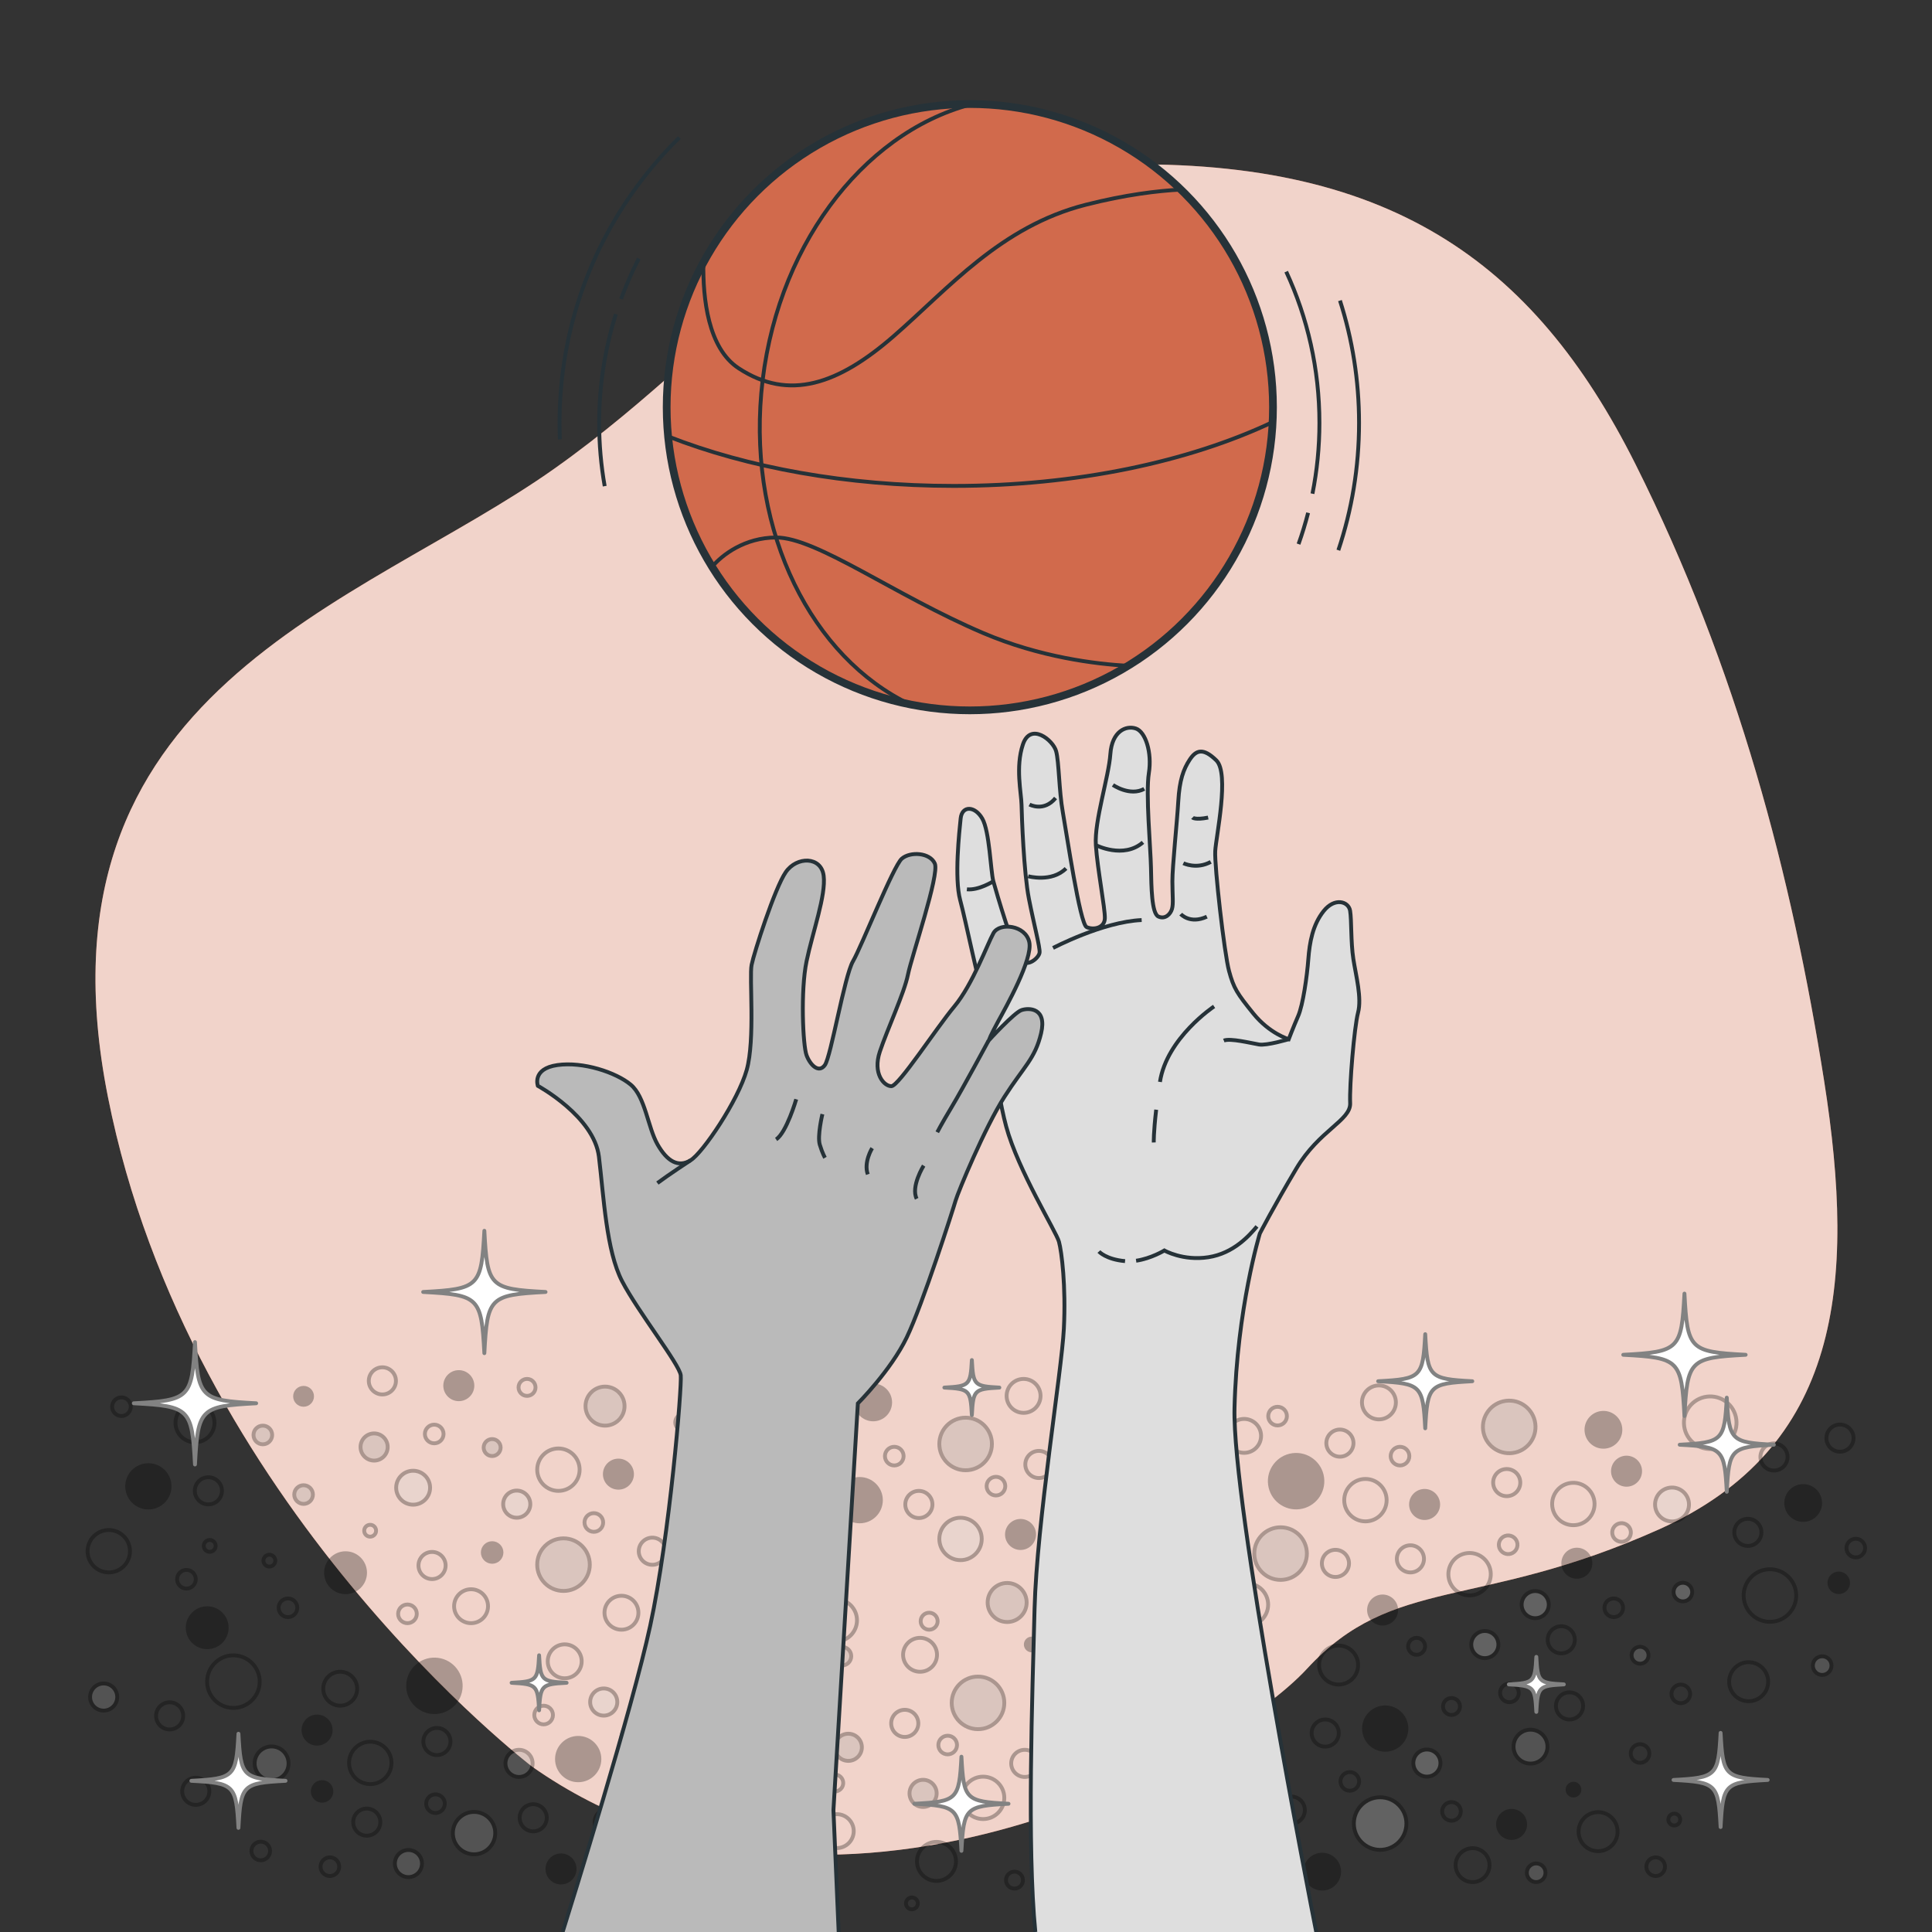 <svg xmlns="http://www.w3.org/2000/svg" viewBox="0 0 500 500"><rect x="0" y="0" width="500" height="500" fill="#333333" stroke="none"/><g id="freepik--background-simple--inject-194"><g><path d="M137.718,457.204S48.89,389.505,27.934,283.9C6.978,178.296,93.07,157.006,143.566,121.218c50.496-35.788,69.081-76.058,142.249-78.528,73.169-2.47,111.02,24.729,137.438,77.431,26.419,52.701,40.528,106.819,48.832,159.635,8.304,52.816,4.223,95.003-42.743,116.045-46.966,21.043-68.762,11.811-91.071,36.044-22.309,24.233-124.131,79.083-200.553,25.359Z" style="fill:#D16A4C;"></path><path d="M137.718,457.204S48.89,389.505,27.934,283.9C6.978,178.296,93.07,157.006,143.566,121.218c50.496-35.788,69.081-76.058,142.249-78.528,73.169-2.47,111.02,24.729,137.438,77.431,26.419,52.701,40.528,106.819,48.832,159.635,8.304,52.816,4.223,95.003-42.743,116.045-46.966,21.043-68.762,11.811-91.071,36.044-22.309,24.233-124.131,79.083-200.553,25.359Z" style="fill:#fff; opacity:.7;"></path></g></g><g id="freepik--Crowd--inject-194"><g style="opacity:.29;"><g><path d="M256.706,373.695c0,3.758-3.046,6.804-6.804,6.804s-6.804-3.046-6.804-6.804,3.046-6.804,6.804-6.804,6.804,3.046,6.804,6.804Z" style="fill:#a3a3a3; stroke:#000; stroke-linecap:round; stroke-linejoin:round;"></path><path d="M303.248,416.966c0,3.758-3.046,6.804-6.804,6.804s-6.804-3.046-6.804-6.804,3.046-6.804,6.804-6.804,6.804,3.046,6.804,6.804Z" style="fill:#a3a3a3; stroke:#000; stroke-linecap:round; stroke-linejoin:round;"></path><path d="M211.932,360.965c0,1.333-1.081,2.414-2.414,2.414-1.333,0-2.414-1.081-2.414-2.414,0-1.333,1.081-2.414,2.414-2.414,1.333,0,2.414,1.081,2.414,2.414Z" style="fill:none; stroke:#000; stroke-linecap:round; stroke-linejoin:round;"></path><circle cx="215.882" cy="373.476" r="3.512" style="fill:none; stroke:#000; stroke-linecap:round; stroke-linejoin:round;"></circle><path d="M260.165,384.609c0,1.333-1.081,2.414-2.414,2.414-1.333,0-2.414-1.081-2.414-2.414,0-1.333,1.081-2.414,2.414-2.414,1.333,0,2.414,1.081,2.414,2.414Z" style="fill:none; stroke:#000; stroke-linecap:round; stroke-linejoin:round;"></path><path d="M267.627,397.119c0,1.939-1.572,3.512-3.512,3.512s-3.512-1.572-3.512-3.512,1.572-3.512,3.512-3.512,3.512,1.572,3.512,3.512Z" style="stroke:#000; stroke-miterlimit:10;"></path><circle cx="268.861" cy="379.001" r="3.512" style="fill:none; stroke:#000; stroke-linecap:round; stroke-linejoin:round;"></circle><circle cx="452.343" cy="396.576" r="3.512" style="fill:none; stroke:#000; stroke-linecap:round; stroke-linejoin:round;"></circle><path d="M233.85,376.844c0,1.333-1.081,2.414-2.414,2.414-1.333,0-2.414-1.081-2.414-2.414s1.081-2.414,2.414-2.414c1.333,0,2.414,1.081,2.414,2.414Z" style="fill:none; stroke:#000; stroke-linecap:round; stroke-linejoin:round;"></path><path d="M241.313,389.354c0,1.939-1.572,3.512-3.512,3.512s-3.512-1.572-3.512-3.512c0-1.94,1.572-3.512,3.512-3.512s3.512,1.572,3.512,3.512Z" style="fill:none; stroke:#000; stroke-linecap:round; stroke-linejoin:round;"></path><path d="M218.239,404.603c0,1.94-1.572,3.512-3.512,3.512s-3.512-1.572-3.512-3.512c0-1.939,1.572-3.512,3.512-3.512s3.512,1.572,3.512,3.512Z" style="fill:#a3a3a3; stroke:#000; stroke-linecap:round; stroke-linejoin:round;"></path><path d="M293.51,372.47c0,1.939-1.572,3.512-3.512,3.512s-3.512-1.572-3.512-3.512,1.572-3.512,3.512-3.512,3.512,1.572,3.512,3.512Z" style="fill:none; stroke:#000; stroke-linecap:round; stroke-linejoin:round;"></path><path d="M254.072,398.277c0,3.03-2.457,5.487-5.487,5.487s-5.487-2.457-5.487-5.487,2.457-5.487,5.487-5.487,5.487,2.457,5.487,5.487Z" style="fill:#d4d4d4; stroke:#000; stroke-linecap:round; stroke-linejoin:round;"></path><path d="M227.975,388.24c0,3.03-2.457,5.487-5.487,5.487s-5.487-2.457-5.487-5.487,2.457-5.487,5.487-5.487,5.487,2.457,5.487,5.487Z" style="stroke:#000; stroke-miterlimit:10;"></path><path d="M207.334,402.068c0,3.758-3.046,6.804-6.804,6.804s-6.804-3.046-6.804-6.804,3.046-6.804,6.804-6.804,6.804,3.046,6.804,6.804Z" style="fill:none; stroke:#000; stroke-linecap:round; stroke-linejoin:round;"></path><circle cx="182.454" cy="400.933" r="2.414" style="fill:none; stroke:#000; stroke-linecap:round; stroke-linejoin:round;"></circle><path d="M192.331,413.444c0,1.94-1.572,3.512-3.512,3.512-1.94,0-3.512-1.572-3.512-3.512,0-1.939,1.572-3.512,3.512-3.512,1.939,0,3.512,1.572,3.512,3.512Z" style="stroke:#000; stroke-miterlimit:10;"></path><path d="M221.788,419.332c0,3.03-2.457,5.487-5.487,5.487s-5.487-2.457-5.487-5.487,2.457-5.487,5.487-5.487,5.487,2.457,5.487,5.487Z" style="fill:none; stroke:#000; stroke-linecap:round; stroke-linejoin:round;"></path><circle cx="240.464" cy="419.567" r="2.195" style="fill:none; stroke:#000; stroke-linecap:round; stroke-linejoin:round;"></circle><path d="M289.174,394.433c0,1.212-.983,2.195-2.195,2.195-1.212,0-2.195-.983-2.195-2.195,0-1.212,.983-2.195,2.195-2.195,1.212,0,2.195,.983,2.195,2.195Z" style="fill:none; stroke:#000; stroke-linecap:round; stroke-linejoin:round;"></path><circle cx="188.192" cy="354.351" r="2.195" style="fill:none; stroke:#000; stroke-linecap:round; stroke-linejoin:round;"></circle><path d="M188.228,385.767c0,1.454-1.179,2.634-2.634,2.634s-2.634-1.179-2.634-2.634c0-1.455,1.179-2.634,2.634-2.634s2.634,1.179,2.634,2.634Z" style="fill:none; stroke:#000; stroke-linecap:round; stroke-linejoin:round;"></path><path d="M201.397,382.475c0,.849-.688,1.536-1.536,1.536s-1.536-.688-1.536-1.536c0-.849,.688-1.536,1.536-1.536s1.536,.688,1.536,1.536Z" style="fill:none; stroke:#000; stroke-linecap:round; stroke-linejoin:round;"></path><path d="M198.545,371.607c0,2.788-2.26,5.048-5.048,5.048s-5.048-2.26-5.048-5.048,2.26-5.048,5.048-5.048,5.048,2.26,5.048,5.048Z" style="stroke:#000; stroke-miterlimit:10;"></path><path d="M230.368,362.941c0,2.424-1.965,4.39-4.39,4.39s-4.39-1.965-4.39-4.39,1.965-4.39,4.39-4.39,4.39,1.965,4.39,4.39Z" style="stroke:#000; stroke-miterlimit:10;"></path><circle cx="346.767" cy="373.476" r="3.512" style="fill:none; stroke:#000; stroke-linecap:round; stroke-linejoin:round;"></circle><path d="M286.984,385.192c0,1.939-1.572,3.512-3.512,3.512s-3.512-1.572-3.512-3.512c0-1.94,1.572-3.512,3.512-3.512s3.512,1.572,3.512,3.512Z" style="fill:none; stroke:#000; stroke-linecap:round; stroke-linejoin:round;"></path><circle cx="362.321" cy="376.844" r="2.414" style="fill:none; stroke:#000; stroke-linecap:round; stroke-linejoin:round;"></circle><path d="M313.558,384.379c0,1.333-1.081,2.414-2.414,2.414-1.333,0-2.414-1.081-2.414-2.414,0-1.333,1.081-2.414,2.414-2.414,1.333,0,2.414,1.081,2.414,2.414Z" style="fill:none; stroke:#000; stroke-linecap:round; stroke-linejoin:round;"></path><path d="M333.048,366.49c0,1.333-1.081,2.414-2.414,2.414s-2.414-1.081-2.414-2.414c0-1.333,1.081-2.414,2.414-2.414s2.414,1.081,2.414,2.414Z" style="fill:none; stroke:#000; stroke-linecap:round; stroke-linejoin:round;"></path><path d="M482.688,400.642c0,1.333-1.081,2.414-2.414,2.414-1.333,0-2.414-1.081-2.414-2.414,0-1.333,1.081-2.414,2.414-2.414,1.333,0,2.414,1.081,2.414,2.414Z" style="fill:none; stroke:#000; stroke-linecap:round; stroke-linejoin:round;"></path><path d="M287.538,361.612c0,1.333-1.081,2.414-2.414,2.414-1.333,0-2.414-1.081-2.414-2.414,0-1.333,1.081-2.414,2.414-2.414,1.333,0,2.414,1.081,2.414,2.414Z" style="fill:none; stroke:#000; stroke-linecap:round; stroke-linejoin:round;"></path><path d="M372.197,389.354c0,1.939-1.572,3.512-3.512,3.512-1.94,0-3.512-1.572-3.512-3.512,0-1.94,1.572-3.512,3.512-3.512,1.939,0,3.512,1.572,3.512,3.512Z" style="stroke:#000; stroke-miterlimit:10;"></path><circle cx="305.168" cy="371.369" r="3.512" style="fill:#a3a3a3; stroke:#000; stroke-linecap:round; stroke-linejoin:round;"></circle><path d="M349.124,404.603c0,1.94-1.572,3.512-3.512,3.512-1.94,0-3.512-1.572-3.512-3.512,0-1.939,1.572-3.512,3.512-3.512,1.939,0,3.512,1.572,3.512,3.512Z" style="fill:none; stroke:#000; stroke-linecap:round; stroke-linejoin:round;"></path><path d="M172.334,401.455c0,1.94-1.572,3.512-3.512,3.512-1.94,0-3.512-1.572-3.512-3.512,0-1.939,1.572-3.512,3.512-3.512,1.939,0,3.512,1.572,3.512,3.512Z" style="fill:none; stroke:#000; stroke-linecap:round; stroke-linejoin:round;"></path><path d="M358.86,388.24c0,3.03-2.457,5.487-5.487,5.487s-5.487-2.457-5.487-5.487,2.457-5.487,5.487-5.487,5.487,2.457,5.487,5.487Z" style="fill:none; stroke:#000; stroke-linecap:round; stroke-linejoin:round;"></path><path d="M328.195,415.278c0,3.03-2.457,5.487-5.487,5.487s-5.487-2.457-5.487-5.487,2.457-5.487,5.487-5.487,5.487,2.457,5.487,5.487Z" style="fill:none; stroke:#000; stroke-linecap:round; stroke-linejoin:round;"></path><path d="M338.219,402.068c0,3.758-3.046,6.804-6.804,6.804s-6.804-3.046-6.804-6.804,3.046-6.804,6.804-6.804,6.804,3.046,6.804,6.804Z" style="fill:#a3a3a3; stroke:#000; stroke-linecap:round; stroke-linejoin:round;"></path><path d="M361.253,362.941c0,2.424-1.965,4.39-4.39,4.39s-4.39-1.965-4.39-4.39,1.965-4.39,4.39-4.39,4.39,1.965,4.39,4.39Z" style="fill:none; stroke:#000; stroke-linecap:round; stroke-linejoin:round;"></path><circle cx="420.946" cy="380.741" r="3.512" transform="translate(-65.624 672.989) rotate(-73.119)" style="stroke:#000; stroke-miterlimit:10;"></circle><path d="M459.57,380.542c-1.923,.255-3.688-1.096-3.943-3.019s1.096-3.688,3.019-3.943,3.688,1.096,3.943,3.019-1.096,3.688-3.019,3.943Z" style="fill:none; stroke:#000; stroke-linecap:round; stroke-linejoin:round;"></path><path d="M476.646,375.663c-1.923,.255-3.688-1.096-3.943-3.019s1.096-3.688,3.019-3.943,3.688,1.096,3.943,3.019c.255,1.923-1.096,3.688-3.019,3.943Z" style="fill:none; stroke:#000; stroke-linecap:round; stroke-linejoin:round;"></path><path d="M419.973,398.996c-1.322,.175-2.536-.754-2.711-2.075-.175-1.322,.754-2.536,2.076-2.711,1.322-.175,2.535,.754,2.711,2.075,.176,1.322-.754,2.536-2.075,2.711Z" style="fill:none; stroke:#000; stroke-linecap:round; stroke-linejoin:round;"></path><path d="M417.956,418.484c-1.322,.175-2.536-.754-2.711-2.075-.176-1.322,.754-2.536,2.075-2.711,1.322-.175,2.536,.754,2.711,2.075s-.754,2.536-2.075,2.711Z" style="fill:none; stroke:#000; stroke-linecap:round; stroke-linejoin:round;"></path><path d="M435.845,414.419c-1.322,.175-2.536-.754-2.711-2.075s.754-2.536,2.075-2.711,2.536,.754,2.711,2.075-.754,2.536-2.075,2.711Z" style="fill:#d4d4d4; stroke:#000; stroke-linecap:round; stroke-linejoin:round;"></path><path d="M476.183,412.026c-1.322,.175-2.536-.754-2.711-2.075-.175-1.322,.754-2.536,2.076-2.711,1.322-.175,2.535,.754,2.711,2.075,.176,1.322-.754,2.536-2.075,2.711Z" style="stroke:#000; stroke-miterlimit:10;"></path><path d="M390.628,402.176c-1.322,.176-2.536-.754-2.711-2.075-.175-1.322,.754-2.536,2.075-2.711,1.322-.175,2.536,.754,2.711,2.076,.175,1.322-.754,2.535-2.075,2.711Z" style="fill:none; stroke:#000; stroke-linecap:round; stroke-linejoin:round;"></path><path d="M408.553,408.04c-1.923,.255-3.688-1.096-3.943-3.019-.255-1.923,1.096-3.688,3.019-3.943s3.688,1.096,3.943,3.019c.255,1.923-1.096,3.688-3.019,3.943Z" style="stroke:#000; stroke-miterlimit:10;"></path><path d="M390.4,387.175c-1.923,.255-3.688-1.096-3.943-3.019s1.096-3.688,3.019-3.943,3.688,1.096,3.943,3.019-1.096,3.688-3.019,3.943Z" style="fill:none; stroke:#000; stroke-linecap:round; stroke-linejoin:round;"></path><path d="M358.28,420.157c-1.923,.255-3.688-1.096-3.943-3.019s1.096-3.688,3.019-3.943,3.688,1.096,3.943,3.019-1.096,3.688-3.019,3.943Z" style="stroke:#000; stroke-miterlimit:10;"></path><path d="M365.476,406.913c-1.923,.255-3.688-1.096-3.943-3.019-.255-1.923,1.096-3.688,3.019-3.943s3.688,1.096,3.943,3.019c.255,1.923-1.096,3.688-3.019,3.943Z" style="fill:none; stroke:#000; stroke-linecap:round; stroke-linejoin:round;"></path><circle cx="397.31" cy="415.278" r="3.512" transform="translate(-176.849 389.741) rotate(-43.72)" style="fill:#d4d4d4; stroke:#000; stroke-linecap:round; stroke-linejoin:round;"></circle><path d="M407.902,394.672c-3.004,.399-5.763-1.713-6.162-4.717-.399-3.004,1.713-5.763,4.717-6.162,3.004-.399,5.763,1.713,6.162,4.717s-1.713,5.763-4.717,6.162Z" style="fill:none; stroke:#000; stroke-linecap:round; stroke-linejoin:round;"></path><path d="M381.048,412.839c-3.004,.399-5.763-1.713-6.162-4.717-.399-3.004,1.713-5.763,4.717-6.162,3.004-.399,5.763,1.713,6.162,4.717,.399,3.004-1.713,5.763-4.717,6.162Z" style="fill:none; stroke:#000; stroke-linecap:round; stroke-linejoin:round;"></path><path d="M391.478,376.031c-3.725,.495-7.146-2.124-7.64-5.849-.495-3.725,2.124-7.146,5.849-7.64s7.146,2.124,7.64,5.849c.495,3.725-2.124,7.146-5.849,7.64Z" style="fill:#a3a3a3; stroke:#000; stroke-linecap:round; stroke-linejoin:round;"></path><path d="M443.501,374.944c-3.725,.495-7.146-2.124-7.64-5.849-.495-3.725,2.124-7.146,5.849-7.64s7.146,2.124,7.64,5.849c.495,3.725-2.124,7.146-5.849,7.64Z" style="fill:none; stroke:#000; stroke-linecap:round; stroke-linejoin:round;"></path><path d="M336.326,390.071c-3.725,.495-7.146-2.124-7.64-5.849-.495-3.725,2.124-7.146,5.849-7.64,3.725-.495,7.146,2.124,7.64,5.849,.495,3.725-2.124,7.146-5.849,7.64Z" style="stroke:#000; stroke-miterlimit:10;"></path><path d="M458.95,419.666c-3.725,.495-7.146-2.124-7.64-5.849-.495-3.725,2.124-7.146,5.849-7.64,3.725-.495,7.146,2.124,7.64,5.849,.495,3.725-2.124,7.146-5.849,7.64Z" style="fill:none; stroke:#000; stroke-linecap:round; stroke-linejoin:round;"></path><path d="M433.296,393.714c-2.403,.319-4.61-1.37-4.929-3.774s1.37-4.61,3.774-4.929c2.403-.319,4.61,1.37,4.929,3.774,.319,2.403-1.37,4.61-3.774,4.929Z" style="fill:#d4d4d4; stroke:#000; stroke-linecap:round; stroke-linejoin:round;"></path><path d="M467.239,393.324c-2.403,.319-4.61-1.37-4.929-3.774-.319-2.403,1.37-4.61,3.773-4.929,2.403-.319,4.61,1.37,4.929,3.774,.319,2.403-1.37,4.61-3.774,4.929Z" style="stroke:#000; stroke-miterlimit:10;"></path><path d="M415.541,374.38c-2.403,.319-4.61-1.37-4.929-3.774s1.37-4.61,3.774-4.929c2.403-.319,4.61,1.37,4.929,3.774,.319,2.403-1.37,4.61-3.774,4.929Z" style="stroke:#000; stroke-miterlimit:10;"></path><path d="M322.553,375.956c-2.403,.319-4.61-1.37-4.929-3.773-.319-2.403,1.37-4.61,3.774-4.929,2.403-.319,4.61,1.37,4.929,3.774,.319,2.403-1.37,4.61-3.774,4.929Z" style="fill:none; stroke:#000; stroke-linecap:round; stroke-linejoin:round;"></path><circle cx="302.086" cy="398.856" r="3.512" style="fill:none; stroke:#000; stroke-linecap:round; stroke-linejoin:round;"></circle><path d="M268.55,425.591c0,.849-.688,1.536-1.536,1.536s-1.536-.688-1.536-1.536,.688-1.536,1.536-1.536,1.536,.688,1.536,1.536Z" style="stroke:#000; stroke-miterlimit:10;"></path><circle cx="260.65" cy="414.723" r="5.048" style="fill:#a3a3a3; stroke:#000; stroke-linecap:round; stroke-linejoin:round;"></circle><path d="M290.845,406.886c0,2.424-1.965,4.39-4.39,4.39s-4.39-1.965-4.39-4.39,1.965-4.39,4.39-4.39,4.39,1.965,4.39,4.39Z" style="fill:none; stroke:#000; stroke-linecap:round; stroke-linejoin:round;"></path><path d="M269.292,361.254c0,2.424-1.965,4.39-4.39,4.39s-4.39-1.965-4.39-4.39c0-2.424,1.965-4.39,4.39-4.39s4.39,1.965,4.39,4.39Z" style="fill:none; stroke:#000; stroke-linecap:round; stroke-linejoin:round;"></path><circle cx="145.833" cy="404.93" r="6.804" style="fill:#a3a3a3; stroke:#000; stroke-linecap:round; stroke-linejoin:round;"></circle><path d="M107.863,417.66c0-1.333-1.081-2.414-2.414-2.414-1.333,0-2.414,1.081-2.414,2.414s1.081,2.414,2.414,2.414c1.333,0,2.414-1.081,2.414-2.414Z" style="fill:none; stroke:#000; stroke-linecap:round; stroke-linejoin:round;"></path><circle cx="74.525" cy="416.091" r="2.414" style="fill:none; stroke:#000; stroke-linecap:round; stroke-linejoin:round;"></circle><path d="M115.326,405.15c0-1.94-1.572-3.512-3.512-3.512-1.94,0-3.512,1.572-3.512,3.512,0,1.939,1.572,3.512,3.512,3.512,1.939,0,3.512-1.572,3.512-3.512Z" style="fill:none; stroke:#000; stroke-linecap:round; stroke-linejoin:round;"></path><path d="M156.096,394.017c0-1.333-1.081-2.414-2.414-2.414-1.333,0-2.414,1.081-2.414,2.414,0,1.333,1.081,2.414,2.414,2.414,1.333,0,2.414-1.081,2.414-2.414Z" style="fill:none; stroke:#000; stroke-linecap:round; stroke-linejoin:round;"></path><circle cx="78.565" cy="386.793" r="2.414" style="fill:#a3a3a3; stroke:#000; stroke-linecap:round; stroke-linejoin:round;"></circle><circle cx="68.02" cy="371.369" r="2.414" style="fill:#a3a3a3; stroke:#000; stroke-linecap:round; stroke-linejoin:round;"></circle><path d="M163.559,381.507c0-1.94-1.572-3.512-3.512-3.512-1.94,0-3.512,1.572-3.512,3.512s1.572,3.512,3.512,3.512c1.939,0,3.512-1.572,3.512-3.512Z" style="stroke:#000; stroke-miterlimit:10;"></path><circle cx="98.955" cy="357.371" r="3.512" style="fill:none; stroke:#000; stroke-linecap:round; stroke-linejoin:round;"></circle><path d="M129.782,401.782c0-1.333-1.081-2.414-2.414-2.414-1.333,0-2.414,1.081-2.414,2.414,0,1.333,1.081,2.414,2.414,2.414,1.333,0,2.414-1.081,2.414-2.414Z" style="stroke:#000; stroke-miterlimit:10;"></path><path d="M33.843,364.051c0-1.333-1.081-2.414-2.414-2.414-1.333,0-2.414,1.081-2.414,2.414s1.081,2.414,2.414,2.414c1.333,0,2.414-1.081,2.414-2.414Z" style="fill:none; stroke:#000; stroke-linecap:round; stroke-linejoin:round;"></path><path d="M137.244,389.272c0-1.94-1.572-3.512-3.512-3.512-1.939,0-3.512,1.572-3.512,3.512,0,1.939,1.572,3.512,3.512,3.512,1.94,0,3.512-1.572,3.512-3.512Z" style="fill:#d4d4d4; stroke:#000; stroke-linecap:round; stroke-linejoin:round;"></path><path d="M150.004,380.349c0-3.03-2.457-5.487-5.487-5.487s-5.487,2.457-5.487,5.487,2.457,5.487,5.487,5.487,5.487-2.457,5.487-5.487Z" style="fill:none; stroke:#000; stroke-linecap:round; stroke-linejoin:round;"></path><path d="M33.639,401.455c0-3.03-2.457-5.487-5.487-5.487s-5.487,2.457-5.487,5.487,2.457,5.487,5.487,5.487,5.487-2.457,5.487-5.487Z" style="fill:none; stroke:#000; stroke-linecap:round; stroke-linejoin:round;"></path><circle cx="136.396" cy="359.059" r="2.195" style="fill:none; stroke:#000; stroke-linecap:round; stroke-linejoin:round;"></circle><path d="M179.148,368.117c0-1.212-.983-2.195-2.195-2.195-1.212,0-2.195,.983-2.195,2.195,0,1.212,.983,2.195,2.195,2.195,1.212,0,2.195-.983,2.195-2.195Z" style="fill:none; stroke:#000; stroke-linecap:round; stroke-linejoin:round;"></path><circle cx="127.366" cy="374.627" r="2.195" style="fill:#a3a3a3; stroke:#000; stroke-linecap:round; stroke-linejoin:round;"></circle><path d="M80.76,361.367c0-1.212-.983-2.195-2.195-2.195s-2.195,.983-2.195,2.195c0,1.212,.983,2.195,2.195,2.195s2.195-.983,2.195-2.195Z" style="stroke:#000; stroke-miterlimit:10;"></path><path d="M97.328,396.151c0-.849-.688-1.536-1.536-1.536s-1.536,.688-1.536,1.536,.688,1.536,1.536,1.536,1.536-.688,1.536-1.536Z" style="fill:none; stroke:#000; stroke-linecap:round; stroke-linejoin:round;"></path><path d="M71.247,403.894c0-.848-.688-1.536-1.536-1.536-.849,0-1.536,.688-1.536,1.536,0,.849,.688,1.536,1.536,1.536,.849,0,1.536-.688,1.536-1.536Z" style="fill:none; stroke:#000; stroke-linecap:round; stroke-linejoin:round;"></path><path d="M55.809,400.078c0-.849-.688-1.536-1.536-1.536s-1.536,.688-1.536,1.536c0,.849,.688,1.536,1.536,1.536s1.536-.688,1.536-1.536Z" style="fill:none; stroke:#000; stroke-linecap:round; stroke-linejoin:round;"></path><path d="M94.476,407.019c0-2.788-2.26-5.048-5.048-5.048s-5.048,2.26-5.048,5.048,2.26,5.048,5.048,5.048,5.048-2.26,5.048-5.048Z" style="stroke:#000; stroke-miterlimit:10;"></path><path d="M58.671,421.255c0-2.788-2.26-5.048-5.048-5.048s-5.048,2.26-5.048,5.048,2.26,5.048,5.048,5.048,5.048-2.26,5.048-5.048Z" style="stroke:#000; stroke-miterlimit:10;"></path><circle cx="121.91" cy="415.685" r="4.39" style="fill:none; stroke:#000; stroke-linecap:round; stroke-linejoin:round;"></circle><circle cx="96.82" cy="374.483" r="3.512" style="fill:#a3a3a3; stroke:#000; stroke-linecap:round; stroke-linejoin:round;"></circle><path d="M114.788,371.115c0-1.333-1.081-2.414-2.414-2.414-1.333,0-2.414,1.081-2.414,2.414s1.081,2.414,2.414,2.414c1.333,0,2.414-1.081,2.414-2.414Z" style="fill:none; stroke:#000; stroke-linecap:round; stroke-linejoin:round;"></path><path d="M50.663,408.706c0-1.333-1.081-2.414-2.414-2.414-1.333,0-2.414,1.081-2.414,2.414s1.081,2.414,2.414,2.414c1.333,0,2.414-1.081,2.414-2.414Z" style="fill:none; stroke:#000; stroke-linecap:round; stroke-linejoin:round;"></path><circle cx="118.739" cy="358.605" r="3.512" style="stroke:#000; stroke-miterlimit:10;"></circle><path d="M111.306,385.018c0-2.424-1.965-4.39-4.39-4.39s-4.39,1.965-4.39,4.39,1.965,4.39,4.39,4.39,4.39-1.965,4.39-4.39Z" style="fill:#d4d4d4; stroke:#000; stroke-linecap:round; stroke-linejoin:round;"></path><circle cx="156.582" cy="363.903" r="5.048" style="fill:#a3a3a3; stroke:#000; stroke-linecap:round; stroke-linejoin:round;"></circle><path d="M57.438,385.82c0-1.939-1.572-3.512-3.512-3.512s-3.512,1.572-3.512,3.512c0,1.94,1.572,3.512,3.512,3.512s3.512-1.572,3.512-3.512Z" style="fill:none; stroke:#000; stroke-linecap:round; stroke-linejoin:round;"></path><path d="M43.883,384.662c0-3.03-2.457-5.487-5.487-5.487s-5.487,2.457-5.487,5.487,2.457,5.487,5.487,5.487,5.487-2.457,5.487-5.487Z" style="stroke:#000; stroke-miterlimit:10;"></path><path d="M55.509,368.216c0-2.788-2.26-5.048-5.048-5.048s-5.048,2.26-5.048,5.048,2.26,5.048,5.048,5.048,5.048-2.26,5.048-5.048Z" style="fill:none; stroke:#000; stroke-linecap:round; stroke-linejoin:round;"></path><path d="M165.223,417.372c0-2.424-1.965-4.39-4.39-4.39s-4.39,1.965-4.39,4.39,1.965,4.39,4.39,4.39,4.39-1.965,4.39-4.39Z" style="fill:none; stroke:#000; stroke-linecap:round; stroke-linejoin:round;"></path></g><g><path d="M246.304,440.702c0,3.758,3.046,6.804,6.804,6.804s6.804-3.046,6.804-6.804-3.046-6.804-6.804-6.804-6.804,3.046-6.804,6.804Z" style="fill:#a3a3a3; stroke:#000; stroke-linecap:round; stroke-linejoin:round;"></path><path d="M199.762,483.973c0,3.758,3.046,6.804,6.804,6.804s6.804-3.046,6.804-6.804-3.046-6.804-6.804-6.804-6.804,3.046-6.804,6.804Z" style="fill:#d4d4d4; stroke:#000; stroke-linecap:round; stroke-linejoin:round;"></path><path d="M291.078,427.972c0,1.333,1.081,2.414,2.414,2.414,1.333,0,2.414-1.081,2.414-2.414,0-1.333-1.081-2.414-2.414-2.414-1.333,0-2.414,1.081-2.414,2.414Z" style="fill:none; stroke:#000; stroke-linecap:round; stroke-linejoin:round;"></path><path d="M283.616,440.483c0,1.94,1.572,3.512,3.512,3.512,1.939,0,3.512-1.572,3.512-3.512s-1.572-3.512-3.512-3.512c-1.94,0-3.512,1.572-3.512,3.512Z" style="fill:none; stroke:#000; stroke-linecap:round; stroke-linejoin:round;"></path><path d="M242.845,451.615c0,1.333,1.081,2.414,2.414,2.414,1.333,0,2.414-1.081,2.414-2.414,0-1.333-1.081-2.414-2.414-2.414-1.333,0-2.414,1.081-2.414,2.414Z" style="fill:none; stroke:#000; stroke-linecap:round; stroke-linejoin:round;"></path><path d="M235.383,464.126c0,1.939,1.572,3.512,3.512,3.512s3.512-1.572,3.512-3.512-1.572-3.512-3.512-3.512-3.512,1.572-3.512,3.512Z" style="fill:#a3a3a3; stroke:#000; stroke-linecap:round; stroke-linejoin:round;"></path><path d="M230.638,446.008c0,1.94,1.572,3.512,3.512,3.512,1.94,0,3.512-1.572,3.512-3.512s-1.572-3.512-3.512-3.512c-1.939,0-3.512,1.572-3.512,3.512Z" style="fill:none; stroke:#000; stroke-linecap:round; stroke-linejoin:round;"></path><circle cx="50.666" cy="463.583" r="3.512" style="fill:none; stroke:#000; stroke-linecap:round; stroke-linejoin:round;"></circle><path d="M269.16,443.851c0,1.333,1.081,2.414,2.414,2.414,1.333,0,2.414-1.081,2.414-2.414s-1.081-2.414-2.414-2.414c-1.333,0-2.414,1.081-2.414,2.414Z" style="fill:none; stroke:#000; stroke-linecap:round; stroke-linejoin:round;"></path><path d="M261.697,456.361c0,1.939,1.572,3.512,3.512,3.512s3.512-1.572,3.512-3.512c0-1.94-1.572-3.512-3.512-3.512s-3.512,1.572-3.512,3.512Z" style="fill:none; stroke:#000; stroke-linecap:round; stroke-linejoin:round;"></path><path d="M284.77,471.61c0,1.94,1.572,3.512,3.512,3.512,1.939,0,3.512-1.572,3.512-3.512,0-1.939-1.572-3.512-3.512-3.512-1.94,0-3.512,1.572-3.512,3.512Z" style="fill:none; stroke:#000; stroke-linecap:round; stroke-linejoin:round;"></path><path d="M209.5,439.476c0,1.939,1.572,3.512,3.512,3.512s3.512-1.572,3.512-3.512-1.572-3.512-3.512-3.512-3.512,1.572-3.512,3.512Z" style="fill:none; stroke:#000; stroke-linecap:round; stroke-linejoin:round;"></path><path d="M248.938,465.284c0,3.03,2.457,5.487,5.487,5.487s5.487-2.457,5.487-5.487-2.457-5.487-5.487-5.487-5.487,2.457-5.487,5.487Z" style="fill:none; stroke:#000; stroke-linecap:round; stroke-linejoin:round;"></path><path d="M275.035,455.247c0,3.03,2.457,5.487,5.487,5.487s5.487-2.457,5.487-5.487-2.457-5.487-5.487-5.487-5.487,2.457-5.487,5.487Z" style="fill:none; stroke:#000; stroke-linecap:round; stroke-linejoin:round;"></path><path d="M295.675,469.075c0,3.758,3.046,6.804,6.804,6.804s6.804-3.046,6.804-6.804-3.046-6.804-6.804-6.804-6.804,3.046-6.804,6.804Z" style="stroke:#000; stroke-miterlimit:10;"></path><circle cx="320.556" cy="467.94" r="2.414" style="fill:none; stroke:#000; stroke-linecap:round; stroke-linejoin:round;"></circle><path d="M310.679,480.45c0,1.94,1.572,3.512,3.512,3.512,1.94,0,3.512-1.572,3.512-3.512,0-1.939-1.572-3.512-3.512-3.512-1.939,0-3.512,1.572-3.512,3.512Z" style="fill:none; stroke:#000; stroke-linecap:round; stroke-linejoin:round;"></path><path d="M281.222,486.339c0,3.03,2.457,5.487,5.487,5.487s5.487-2.457,5.487-5.487-2.457-5.487-5.487-5.487-5.487,2.457-5.487,5.487Z" style="fill:#a3a3a3; stroke:#000; stroke-linecap:round; stroke-linejoin:round;"></path><circle cx="262.545" cy="486.574" r="2.195" style="fill:none; stroke:#000; stroke-linecap:round; stroke-linejoin:round;"></circle><path d="M213.836,461.439c0,1.212,.983,2.195,2.195,2.195s2.195-.983,2.195-2.195c0-1.212-.983-2.195-2.195-2.195s-2.195,.983-2.195,2.195Z" style="fill:none; stroke:#000; stroke-linecap:round; stroke-linejoin:round;"></path><circle cx="314.818" cy="421.358" r="2.195" style="fill:none; stroke:#000; stroke-linecap:round; stroke-linejoin:round;"></circle><path d="M314.782,452.774c0,1.454,1.179,2.634,2.634,2.634s2.634-1.179,2.634-2.634c0-1.455-1.179-2.634-2.634-2.634s-2.634,1.179-2.634,2.634Z" style="fill:#a3a3a3; stroke:#000; stroke-linecap:round; stroke-linejoin:round;"></path><path d="M301.613,449.481c0,.849,.688,1.536,1.536,1.536s1.536-.688,1.536-1.536c0-.849-.688-1.536-1.536-1.536s-1.536,.688-1.536,1.536Z" style="fill:none; stroke:#000; stroke-linecap:round; stroke-linejoin:round;"></path><path d="M304.465,438.613c0,2.788,2.26,5.048,5.048,5.048s5.048-2.26,5.048-5.048-2.26-5.048-5.048-5.048-5.048,2.26-5.048,5.048Z" style="stroke:#000; stroke-miterlimit:10;"></path><path d="M272.642,429.947c0,2.424,1.965,4.39,4.39,4.39s4.39-1.965,4.39-4.39-1.965-4.39-4.39-4.39-4.39,1.965-4.39,4.39Z" style="fill:none; stroke:#000; stroke-linecap:round; stroke-linejoin:round;"></path><circle cx="156.243" cy="440.483" r="3.512" style="fill:#d4d4d4; stroke:#000; stroke-linecap:round; stroke-linejoin:round;"></circle><path d="M216.026,452.199c0,1.939,1.572,3.512,3.512,3.512s3.512-1.572,3.512-3.512c0-1.94-1.572-3.512-3.512-3.512s-3.512,1.572-3.512,3.512Z" style="fill:#a3a3a3; stroke:#000; stroke-linecap:round; stroke-linejoin:round;"></path><circle cx="140.689" cy="443.851" r="2.414" style="fill:none; stroke:#000; stroke-linecap:round; stroke-linejoin:round;"></circle><path d="M189.452,451.386c0,1.333,1.081,2.414,2.414,2.414,1.333,0,2.414-1.081,2.414-2.414,0-1.333-1.081-2.414-2.414-2.414-1.333,0-2.414,1.081-2.414,2.414Z" style="fill:none; stroke:#000; stroke-linecap:round; stroke-linejoin:round;"></path><path d="M169.962,433.497c0,1.333,1.081,2.414,2.414,2.414,1.333,0,2.414-1.081,2.414-2.414,0-1.333-1.081-2.414-2.414-2.414-1.333,0-2.414,1.081-2.414,2.414Z" style="fill:none; stroke:#000; stroke-linecap:round; stroke-linejoin:round;"></path><path d="M215.472,428.618c0,1.333,1.081,2.414,2.414,2.414,1.333,0,2.414-1.081,2.414-2.414,0-1.333-1.081-2.414-2.414-2.414-1.333,0-2.414,1.081-2.414,2.414Z" style="fill:#a3a3a3; stroke:#000; stroke-linecap:round; stroke-linejoin:round;"></path><path d="M130.812,456.361c0,1.939,1.572,3.512,3.512,3.512,1.94,0,3.512-1.572,3.512-3.512,0-1.94-1.572-3.512-3.512-3.512-1.939,0-3.512,1.572-3.512,3.512Z" style="fill:#a3a3a3; stroke:#000; stroke-linecap:round; stroke-linejoin:round;"></path><circle cx="197.842" cy="438.376" r="3.512" style="fill:none; stroke:#000; stroke-linecap:round; stroke-linejoin:round;"></circle><path d="M153.886,471.61c0,1.94,1.572,3.512,3.512,3.512,1.94,0,3.512-1.572,3.512-3.512,0-1.939-1.572-3.512-3.512-3.512-1.939,0-3.512,1.572-3.512,3.512Z" style="fill:none; stroke:#000; stroke-linecap:round; stroke-linejoin:round;"></path><path d="M330.676,468.461c0,1.94,1.572,3.512,3.512,3.512,1.94,0,3.512-1.572,3.512-3.512,0-1.939-1.572-3.512-3.512-3.512-1.939,0-3.512,1.572-3.512,3.512Z" style="fill:none; stroke:#000; stroke-linecap:round; stroke-linejoin:round;"></path><path d="M144.15,455.247c0,3.03,2.457,5.487,5.487,5.487s5.487-2.457,5.487-5.487-2.457-5.487-5.487-5.487-5.487,2.457-5.487,5.487Z" style="stroke:#000; stroke-miterlimit:10;"></path><path d="M174.815,482.285c0,3.03,2.457,5.487,5.487,5.487s5.487-2.457,5.487-5.487-2.457-5.487-5.487-5.487-5.487,2.457-5.487,5.487Z" style="stroke:#000; stroke-miterlimit:10;"></path><path d="M164.791,469.075c0,3.758,3.046,6.804,6.804,6.804s6.804-3.046,6.804-6.804-3.046-6.804-6.804-6.804-6.804,3.046-6.804,6.804Z" style="fill:none; stroke:#000; stroke-linecap:round; stroke-linejoin:round;"></path><path d="M141.757,429.947c0,2.424,1.965,4.39,4.39,4.39s4.39-1.965,4.39-4.39-1.965-4.39-4.39-4.39-4.39,1.965-4.39,4.39Z" style="fill:none; stroke:#000; stroke-linecap:round; stroke-linejoin:round;"></path><path d="M81.602,451.229c1.923,.255,3.688-1.096,3.943-3.019,.255-1.923-1.096-3.688-3.019-3.943s-3.688,1.096-3.943,3.019c-.255,1.923,1.096,3.688,3.019,3.943Z" style="stroke:#000; stroke-miterlimit:10;"></path><path d="M43.44,447.549c1.923,.255,3.688-1.096,3.943-3.019s-1.096-3.688-3.019-3.943-3.688,1.096-3.943,3.019,1.096,3.688,3.019,3.943Z" style="fill:none; stroke:#000; stroke-linecap:round; stroke-linejoin:round;"></path><path d="M26.364,442.67c1.923,.255,3.688-1.096,3.943-3.019s-1.096-3.688-3.019-3.943-3.688,1.096-3.943,3.019c-.255,1.923,1.096,3.688,3.019,3.943Z" style="fill:#a3a3a3; stroke:#000; stroke-linecap:round; stroke-linejoin:round;"></path><path d="M83.037,466.003c1.322,.175,2.536-.754,2.711-2.075,.175-1.322-.754-2.536-2.076-2.711-1.322-.175-2.535,.754-2.711,2.075-.176,1.322,.754,2.536,2.075,2.711Z" style="stroke:#000; stroke-miterlimit:10;"></path><path d="M85.054,485.491c1.322,.175,2.536-.754,2.711-2.075,.176-1.322-.754-2.536-2.075-2.711-1.322-.175-2.536,.754-2.711,2.075s.754,2.536,2.075,2.711Z" style="fill:none; stroke:#000; stroke-linecap:round; stroke-linejoin:round;"></path><path d="M67.165,481.425c1.322,.175,2.536-.754,2.711-2.075s-.754-2.536-2.075-2.711-2.536,.754-2.711,2.075,.754,2.536,2.075,2.711Z" style="fill:none; stroke:#000; stroke-linecap:round; stroke-linejoin:round;"></path><path d="M112.382,469.182c1.322,.176,2.536-.754,2.711-2.075,.175-1.322-.754-2.536-2.075-2.711-1.322-.175-2.536,.754-2.711,2.076-.175,1.322,.754,2.535,2.075,2.711Z" style="fill:none; stroke:#000; stroke-linecap:round; stroke-linejoin:round;"></path><path d="M94.457,475.047c1.923,.255,3.688-1.096,3.943-3.019,.255-1.923-1.096-3.688-3.019-3.943s-3.688,1.096-3.943,3.019c-.255,1.923,1.096,3.688,3.019,3.943Z" style="fill:none; stroke:#000; stroke-linecap:round; stroke-linejoin:round;"></path><path d="M112.61,454.182c1.923,.255,3.688-1.096,3.943-3.019s-1.096-3.688-3.019-3.943-3.688,1.096-3.943,3.019,1.096,3.688,3.019,3.943Z" style="fill:none; stroke:#000; stroke-linecap:round; stroke-linejoin:round;"></path><path d="M144.73,487.163c1.923,.255,3.688-1.096,3.943-3.019s-1.096-3.688-3.019-3.943-3.688,1.096-3.943,3.019,1.096,3.688,3.019,3.943Z" style="stroke:#000; stroke-miterlimit:10;"></path><path d="M137.534,473.92c1.923,.255,3.688-1.096,3.943-3.019,.255-1.923-1.096-3.688-3.019-3.943s-3.688,1.096-3.943,3.019c-.255,1.923,1.096,3.688,3.019,3.943Z" style="fill:none; stroke:#000; stroke-linecap:round; stroke-linejoin:round;"></path><path d="M105.237,485.766c1.923,.255,3.688-1.096,3.943-3.019s-1.096-3.688-3.019-3.943c-1.923-.255-3.688,1.096-3.943,3.019s1.096,3.688,3.019,3.943Z" style="fill:#a3a3a3; stroke:#000; stroke-linecap:round; stroke-linejoin:round;"></path><path d="M95.108,461.679c3.004,.399,5.763-1.713,6.162-4.717,.399-3.004-1.713-5.763-4.717-6.162-3.004-.399-5.763,1.713-6.162,4.717s1.713,5.763,4.717,6.162Z" style="fill:none; stroke:#000; stroke-linecap:round; stroke-linejoin:round;"></path><path d="M121.962,479.845c3.004,.399,5.763-1.713,6.162-4.717,.399-3.004-1.713-5.763-4.717-6.162-3.004-.399-5.763,1.713-6.162,4.717-.399,3.004,1.713,5.763,4.717,6.162Z" style="fill:#a3a3a3; stroke:#000; stroke-linecap:round; stroke-linejoin:round;"></path><path d="M111.532,443.038c3.725,.495,7.146-2.124,7.64-5.849,.495-3.725-2.124-7.146-5.849-7.64s-7.146,2.124-7.64,5.849c-.495,3.725,2.124,7.146,5.849,7.64Z" style="stroke:#000; stroke-miterlimit:10;"></path><path d="M59.509,441.95c3.725,.495,7.146-2.124,7.64-5.849,.495-3.725-2.124-7.146-5.849-7.64s-7.146,2.124-7.64,5.849c-.495,3.725,2.124,7.146,5.849,7.64Z" style="fill:none; stroke:#000; stroke-linecap:round; stroke-linejoin:round;"></path><path d="M166.684,457.078c3.725,.495,7.146-2.124,7.64-5.849,.495-3.725-2.124-7.146-5.849-7.64-3.725-.495-7.146,2.124-7.641,5.849-.494,3.725,2.124,7.146,5.849,7.64Z" style="fill:none; stroke:#000; stroke-linecap:round; stroke-linejoin:round;"></path><path d="M69.714,460.721c2.403,.319,4.61-1.37,4.929-3.774s-1.37-4.61-3.774-4.929c-2.403-.319-4.61,1.37-4.929,3.774-.319,2.403,1.37,4.61,3.774,4.929Z" style="fill:#a3a3a3; stroke:#000; stroke-linecap:round; stroke-linejoin:round;"></path><path d="M87.469,441.387c2.403,.319,4.61-1.37,4.929-3.774s-1.37-4.61-3.774-4.929c-2.403-.319-4.61,1.37-4.929,3.774-.319,2.403,1.37,4.61,3.774,4.929Z" style="fill:none; stroke:#000; stroke-linecap:round; stroke-linejoin:round;"></path><path d="M180.457,442.962c2.403,.319,4.61-1.37,4.929-3.773,.319-2.403-1.37-4.61-3.773-4.929-2.403-.319-4.61,1.37-4.929,3.774-.319,2.403,1.37,4.61,3.774,4.929Z" style="fill:#a3a3a3; stroke:#000; stroke-linecap:round; stroke-linejoin:round;"></path><circle cx="200.923" cy="465.863" r="3.512" style="stroke:#000; stroke-miterlimit:10;"></circle><path d="M234.46,492.598c0,.849,.688,1.536,1.536,1.536s1.536-.688,1.536-1.536-.688-1.536-1.536-1.536-1.536,.688-1.536,1.536Z" style="fill:none; stroke:#000; stroke-linecap:round; stroke-linejoin:round;"></path><circle cx="242.36" cy="481.73" r="5.048" style="fill:none; stroke:#000; stroke-linecap:round; stroke-linejoin:round;"></circle><path d="M212.165,473.892c0,2.424,1.965,4.39,4.39,4.39s4.39-1.965,4.39-4.39-1.965-4.39-4.39-4.39-4.39,1.965-4.39,4.39Z" style="fill:none; stroke:#000; stroke-linecap:round; stroke-linejoin:round;"></path><path d="M233.718,428.26c0,2.424,1.965,4.39,4.39,4.39s4.39-1.965,4.39-4.39c0-2.424-1.965-4.39-4.39-4.39s-4.39,1.965-4.39,4.39Z" style="fill:none; stroke:#000; stroke-linecap:round; stroke-linejoin:round;"></path><circle cx="357.176" cy="471.937" r="6.804" style="fill:#d4d4d4; stroke:#000; stroke-linecap:round; stroke-linejoin:round;"></circle><path d="M395.147,484.667c0-1.333,1.081-2.414,2.414-2.414,1.333,0,2.414,1.081,2.414,2.414s-1.081,2.414-2.414,2.414c-1.333,0-2.414-1.081-2.414-2.414Z" style="fill:#a3a3a3; stroke:#000; stroke-linecap:round; stroke-linejoin:round;"></path><circle cx="428.485" cy="483.098" r="2.414" style="fill:none; stroke:#000; stroke-linecap:round; stroke-linejoin:round;"></circle><path d="M387.684,472.157c0-1.94,1.572-3.512,3.512-3.512s3.512,1.572,3.512,3.512c0,1.939-1.572,3.512-3.512,3.512s-3.512-1.572-3.512-3.512Z" style="stroke:#000; stroke-miterlimit:10;"></path><path d="M346.914,461.024c0-1.333,1.081-2.414,2.414-2.414,1.333,0,2.414,1.081,2.414,2.414,0,1.333-1.081,2.414-2.414,2.414-1.333,0-2.414-1.081-2.414-2.414Z" style="fill:none; stroke:#000; stroke-linecap:round; stroke-linejoin:round;"></path><circle cx="424.445" cy="453.8" r="2.414" style="fill:none; stroke:#000; stroke-linecap:round; stroke-linejoin:round;"></circle><circle cx="434.99" cy="438.376" r="2.414" style="fill:none; stroke:#000; stroke-linecap:round; stroke-linejoin:round;"></circle><path d="M339.451,448.513c0-1.94,1.572-3.512,3.512-3.512,1.94,0,3.512,1.572,3.512,3.512s-1.572,3.512-3.512,3.512c-1.939,0-3.512-1.572-3.512-3.512Z" style="fill:none; stroke:#000; stroke-linecap:round; stroke-linejoin:round;"></path><circle cx="404.054" cy="424.378" r="3.512" style="fill:none; stroke:#000; stroke-linecap:round; stroke-linejoin:round;"></circle><path d="M373.228,468.789c0-1.333,1.081-2.414,2.414-2.414,1.333,0,2.414,1.081,2.414,2.414,0,1.333-1.081,2.414-2.414,2.414-1.333,0-2.414-1.081-2.414-2.414Z" style="fill:none; stroke:#000; stroke-linecap:round; stroke-linejoin:round;"></path><path d="M469.167,431.058c0-1.333,1.081-2.414,2.414-2.414,1.333,0,2.414,1.081,2.414,2.414s-1.081,2.414-2.414,2.414c-1.333,0-2.414-1.081-2.414-2.414Z" style="fill:#a3a3a3; stroke:#000; stroke-linecap:round; stroke-linejoin:round;"></path><path d="M365.766,456.278c0-1.94,1.572-3.512,3.512-3.512,1.939,0,3.512,1.572,3.512,3.512,0,1.939-1.572,3.512-3.512,3.512-1.94,0-3.512-1.572-3.512-3.512Z" style="fill:#d4d4d4; stroke:#000; stroke-linecap:round; stroke-linejoin:round;"></path><path d="M353.006,447.355c0-3.03,2.457-5.487,5.487-5.487s5.487,2.457,5.487,5.487-2.457,5.487-5.487,5.487-5.487-2.457-5.487-5.487Z" style="stroke:#000; stroke-miterlimit:10;"></path><circle cx="366.614" cy="426.065" r="2.195" style="fill:none; stroke:#000; stroke-linecap:round; stroke-linejoin:round;"></circle><path d="M323.862,435.123c0-1.212,.983-2.195,2.195-2.195,1.212,0,2.195,.983,2.195,2.195,0,1.212-.983,2.195-2.195,2.195-1.212,0-2.195-.983-2.195-2.195Z" style="fill:none; stroke:#000; stroke-linecap:round; stroke-linejoin:round;"></path><circle cx="375.644" cy="441.633" r="2.195" style="fill:none; stroke:#000; stroke-linecap:round; stroke-linejoin:round;"></circle><path d="M422.25,428.374c0-1.212,.983-2.195,2.195-2.195s2.195,.983,2.195,2.195c0,1.212-.983,2.195-2.195,2.195s-2.195-.983-2.195-2.195Z" style="fill:#a3a3a3; stroke:#000; stroke-miterlimit:10;"></path><path d="M405.682,463.158c0-.849,.688-1.536,1.536-1.536s1.536,.688,1.536,1.536-.688,1.536-1.536,1.536-1.536-.688-1.536-1.536Z" style="stroke:#000; stroke-miterlimit:10;"></path><path d="M431.763,470.901c0-.848,.688-1.536,1.536-1.536,.849,0,1.536,.688,1.536,1.536,0,.849-.688,1.536-1.536,1.536-.849,0-1.536-.688-1.536-1.536Z" style="fill:none; stroke:#000; stroke-linecap:round; stroke-linejoin:round;"></path><path d="M408.534,474.026c0-2.788,2.26-5.048,5.048-5.048s5.048,2.26,5.048,5.048-2.26,5.048-5.048,5.048-5.048-2.26-5.048-5.048Z" style="fill:none; stroke:#000; stroke-linecap:round; stroke-linejoin:round;"></path><circle cx="381.1" cy="482.692" r="4.39" style="fill:none; stroke:#000; stroke-linecap:round; stroke-linejoin:round;"></circle><circle cx="406.19" cy="441.49" r="3.512" style="fill:none; stroke:#000; stroke-linecap:round; stroke-linejoin:round;"></circle><path d="M388.222,438.122c0-1.333,1.081-2.414,2.414-2.414,1.333,0,2.414,1.081,2.414,2.414s-1.081,2.414-2.414,2.414c-1.333,0-2.414-1.081-2.414-2.414Z" style="fill:none; stroke:#000; stroke-linecap:round; stroke-linejoin:round;"></path><circle cx="384.271" cy="425.611" r="3.512" style="fill:#d4d4d4; stroke:#000; stroke-linecap:round; stroke-linejoin:round;"></circle><path d="M391.704,452.025c0-2.424,1.965-4.39,4.39-4.39s4.39,1.965,4.39,4.39-1.965,4.39-4.39,4.39-4.39-1.965-4.39-4.39Z" style="fill:#a3a3a3; stroke:#000; stroke-linecap:round; stroke-linejoin:round;"></path><circle cx="346.428" cy="430.909" r="5.048" style="fill:none; stroke:#000; stroke-linecap:round; stroke-linejoin:round;"></circle><path d="M447.501,435.223c0-2.788,2.26-5.048,5.048-5.048s5.048,2.26,5.048,5.048-2.26,5.048-5.048,5.048-5.048-2.26-5.048-5.048Z" style="fill:none; stroke:#000; stroke-linecap:round; stroke-linejoin:round;"></path><path d="M337.786,484.379c0-2.424,1.965-4.39,4.39-4.39s4.39,1.965,4.39,4.39-1.965,4.39-4.39,4.39-4.39-1.965-4.39-4.39Z" style="stroke:#000; stroke-miterlimit:10;"></path></g></g></g><g id="freepik--Flashes--inject-194"><g><path d="M66.295,363.168c-14.457-.76-15.074-1.377-15.834-15.834-.76,14.457-1.377,15.074-15.834,15.834,14.457,.76,15.074,1.377,15.834,15.834,.76-14.457,1.377-15.074,15.834-15.834Z" style="fill:#fff; stroke:#828282; stroke-linecap:round; stroke-linejoin:round;"></path><path d="M141.184,334.361c-14.457-.76-15.074-1.377-15.834-15.834-.76,14.457-1.377,15.074-15.834,15.834,14.457,.76,15.074,1.377,15.834,15.834,.76-14.457,1.377-15.074,15.834-15.834Z" style="fill:#fff; stroke:#828282; stroke-linecap:round; stroke-linejoin:round;"></path><path d="M451.769,350.619c-14.457-.76-15.074-1.377-15.834-15.834-.76,14.457-1.377,15.074-15.834,15.834,14.457,.76,15.074,1.377,15.834,15.834,.76-14.457,1.377-15.074,15.834-15.834Z" style="fill:#fff; stroke:#828282; stroke-linecap:round; stroke-linejoin:round;"></path><path d="M381.028,357.464c-11.122-.585-11.596-1.059-12.181-12.181-.585,11.122-1.059,11.596-12.181,12.181,11.122,.585,11.596,1.059,12.181,12.181,.585-11.122,1.059-11.596,12.181-12.181Z" style="fill:#fff; stroke:#828282; stroke-linecap:round; stroke-linejoin:round;"></path><path d="M258.632,359.105c-6.498-.342-6.776-.619-7.117-7.117-.342,6.498-.619,6.776-7.117,7.117,6.498,.342,6.776,.619,7.117,7.117,.342-6.498,.619-6.776,7.117-7.117Z" style="fill:#fff; stroke:#828282; stroke-linecap:round; stroke-linejoin:round;"></path><path d="M404.716,435.918c-6.498-.342-6.776-.619-7.117-7.117-.342,6.498-.619,6.776-7.117,7.117,6.498,.342,6.776,.619,7.117,7.117,.342-6.498,.619-6.776,7.117-7.117Z" style="fill:#fff; stroke:#828282; stroke-linecap:round; stroke-linejoin:round;"></path><path d="M146.635,435.505c-6.498-.342-6.776-.619-7.117-7.117-.342,6.498-.619,6.776-7.117,7.117,6.498,.342,6.776,.619,7.117,7.117,.342-6.498,.619-6.776,7.117-7.117Z" style="fill:#fff; stroke:#828282; stroke-linecap:round; stroke-linejoin:round;"></path><path d="M261.001,466.812c-11.122-.585-11.596-1.059-12.181-12.181-.585,11.122-1.059,11.596-12.181,12.181,11.122,.585,11.596,1.059,12.181,12.181,.585-11.122,1.059-11.596,12.181-12.181Z" style="fill:#fff; stroke:#828282; stroke-linecap:round; stroke-linejoin:round;"></path><path d="M457.471,460.65c-11.122-.585-11.596-1.059-12.181-12.181-.585,11.122-1.059,11.596-12.181,12.181,11.122,.585,11.596,1.059,12.181,12.181,.585-11.122,1.059-11.596,12.181-12.181Z" style="fill:#fff; stroke:#828282; stroke-linecap:round; stroke-linejoin:round;"></path><path d="M73.892,460.872c-11.122-.585-11.596-1.059-12.181-12.181-.585,11.122-1.059,11.596-12.181,12.181,11.122,.585,11.596,1.059,12.181,12.181,.585-11.122,1.059-11.596,12.181-12.181Z" style="fill:#fff; stroke:#828282; stroke-linecap:round; stroke-linejoin:round;"></path><path d="M459.069,373.894c-11.122-.585-11.596-1.059-12.181-12.181-.585,11.122-1.059,11.596-12.181,12.181,11.122,.585,11.596,1.059,12.181,12.181,.585-11.122,1.059-11.596,12.181-12.181Z" style="fill:#fff; stroke:#828282; stroke-linecap:round; stroke-linejoin:round;"></path></g></g><g id="freepik--Hand_2--inject-194"><g><path d="M340.64,500c-1.518-7.688-21.755-110.726-21.149-135.578,.63-25.82,6.558-45.201,6.558-45.201,0,0,3.496-6.787,9.427-16.773,5.931-9.986,14.149-12.464,13.943-16.979-.206-4.515,1.048-19.584,2.044-23.409,.996-3.825-.541-9.504-1.22-13.891-.679-4.387-.432-10.041-.836-12.471-.404-2.43-3.992-3.49-6.837,.073-2.845,3.563-3.649,8.098-3.98,12.505-.331,4.407-1.377,11.8-2.63,14.679-1.252,2.878-2.441,5.994-2.441,5.994,0,0-4.964-1.45-9.168-6.661s-5.061-6.503-6.278-10.998c-1.217-4.496-3.796-27.161-3.574-31.03,.222-3.869,3.742-20.094,.287-23.476s-5.284-2.633-6.901-.164c-1.617,2.469-2.633,5.284-2.944,10.701-.311,5.417-1.543,16.959-1.529,20.765,.014,3.805,.29,5.762-.1,7.138-.39,1.375-1.79,2.77-3.53,1.971-1.74-.799-1.813-7.636-1.911-12.688-.098-5.053-1.394-19.131-.546-24.44s-.861-10.687-3.375-11.53c-2.514-.843-6.172,.655-6.591,6.609s-4.171,17.336-3.753,23.572c.418,6.236,2.398,16.366,2.329,18.924-.069,2.558-2.973,3.09-4.713,2.292-1.74-.799-5.17-24.178-6.169-29.748-1-5.57-.964-12.944-1.733-15.784-.769-2.839-6.629-7.602-8.596-1.736-1.968,5.866-.411,12.555-.352,15.586,.059,3.032,.581,17.547,1.901,24.301,1.32,6.753,2.921,12.669,2.768,13.98-.153,1.311-3.017,3.864-4.777,2.055-1.76-1.809-6.483-17.911-7.188-20.514-.705-2.603-.964-12.944-2.871-16.238-1.907-3.293-5.239-3.407-5.59-.011-.35,3.396-1.663,15.433-.126,21.112,1.537,5.679,4.777,21.928,5.955,24.403,1.178,2.475,2.88,22.838,5.954,34.195,3.074,11.357,12.955,27.221,13.66,29.824s1.827,11.441,1.268,22.512c-.559,11.071-6.997,50.145-7.577,72.395-.572,21.937-1.988,61.802,.198,83.735" style="fill:#dedede; stroke:#263238; stroke-miterlimit:10;"></path><path d="M294.024,326.275c3.911-.573,7.314-2.651,7.314-2.651,0,0,4.811,2.761,11.391,1.742,6.581-1.019,10.653-5.677,12.571-7.974" style="fill:none; stroke:#263238; stroke-miterlimit:10;"></path><path d="M284.396,323.893s1.824,2.046,6.768,2.485" style="fill:none; stroke:#263238; stroke-miterlimit:10;"></path><path d="M272.528,245.333s12.891-6.791,22.932-7.223" style="fill:none; stroke:#263238; stroke-miterlimit:10;"></path><path d="M299.219,287.185c-.703,6.059-.623,8.484-.623,8.484" style="fill:none; stroke:#263238; stroke-miterlimit:10;"></path><path d="M314.208,260.462s-12.27,8.146-14.012,19.538" style="fill:none; stroke:#263238; stroke-miterlimit:10;"></path><path d="M308.62,211.585s.675,.675,4.05,0" style="fill:none; stroke:#263238; stroke-miterlimit:10;"></path><path d="M306.258,223.398s3.375,1.688,7.088-.338" style="fill:none; stroke:#263238; stroke-miterlimit:10;"></path><path d="M288.032,203.148s4.388,3.038,8.1,1.012" style="fill:none; stroke:#263238; stroke-miterlimit:10;"></path><path d="M283.608,218.716s7.124,3.67,12.187-.718" style="fill:none; stroke:#263238; stroke-miterlimit:10;"></path><path d="M305.583,236.561s2.363,2.7,6.75,.675" style="fill:none; stroke:#263238; stroke-miterlimit:10;"></path><path d="M266.431,208.21s3.713,2.025,6.75-1.688" style="fill:none; stroke:#263238; stroke-miterlimit:10;"></path><path d="M266.094,226.774s6.075,1.688,9.788-2.025" style="fill:none; stroke:#263238; stroke-miterlimit:10;"></path><path d="M257.079,228.071s-3.81,2.415-6.848,2.078" style="fill:none; stroke:#263238; stroke-miterlimit:10;"></path><path d="M260.019,243.987s-2.025,2.363-5.063,2.7" style="fill:none; stroke:#263238; stroke-miterlimit:10;"></path><path d="M333.52,268.948s-5.661,1.702-7.686,1.365c-2.025-.338-7.425-1.688-9.113-1.013" style="fill:none; stroke:#263238; stroke-miterlimit:10;"></path></g></g><g id="freepik--Hand_1--inject-194"><g><path d="M217.044,500l-1.35-31.536,6.322-105.265s8.535-8.535,12.644-17.07c4.109-8.535,12.012-33.192,12.645-35.404,.632-2.213,7.587-18.967,12.644-26.869,5.058-7.903,7.903-9.8,9.483-16.438,1.581-6.638-3.161-6.638-5.058-6.006s-8.535,7.903-8.535,7.903c0,0,.632-1.581,2.529-5.058s8.96-16.006,8.011-20.432c-.948-4.426-7.695-5.173-9.276-2.328-1.581,2.845-5.374,13.277-10.116,18.967-4.742,5.69-14.408,20.639-16.305,20.639s-4.875-3.253-2.978-8.943c1.897-5.69,6.322-15.173,7.271-19.915,.948-4.742,8.219-25.921,6.954-28.766-1.264-2.845-6.322-3.161-8.535-1.264s-10.432,22.76-12.644,26.553-5.69,24.657-7.271,26.869-3.793,0-4.742-2.529c-.948-2.529-1.581-16.754,0-24.34,1.581-7.587,5.058-17.07,4.426-22.128-.632-5.058-6.955-5.058-9.799-.948-2.845,4.109-8.219,20.863-8.851,24.024-.632,3.161,.948,19.283-1.264,27.186-2.213,7.903-11.38,21.496-14.541,23.392-3.161,1.897-6.006,.316-8.535-4.109-2.529-4.426-3.161-12.328-6.955-15.489-3.793-3.161-12.328-6.006-18.967-5.058-6.638,.948-5.058,5.374-5.058,5.374,0,0,14.541,7.903,15.806,18.334,1.264,10.432,1.897,24.34,6.006,32.243,4.109,7.903,14.857,21.496,15.173,24.341,.316,2.845-2.845,41.41-7.903,64.803-4.675,21.62-20.32,71.79-22.664,79.269" style="fill:#bababa; stroke:#263238; stroke-miterlimit:10;"></path><path d="M255.839,269.314s-6.638,12.328-9.483,17.07c-2.845,4.742-3.793,6.638-3.793,6.638" style="fill:none; stroke:#263238; stroke-miterlimit:10;"></path><path d="M225.713,297.143s-2.259,3.615-1.13,6.778" style="fill:none; stroke:#263238; stroke-miterlimit:10;"></path><path d="M212.835,288.332s-1.355,5.648-.678,7.907c.678,2.259,1.356,3.389,1.356,3.389" style="fill:none; stroke:#263238; stroke-miterlimit:10;"></path><path d="M239.043,301.662s-3.389,5.422-1.807,8.585" style="fill:none; stroke:#263238; stroke-miterlimit:10;"></path><path d="M178.708,300.293s-5.862,3.854-8.573,5.887" style="fill:none; stroke:#263238; stroke-miterlimit:10;"></path><path d="M206.058,284.491s-2.485,8.585-5.196,10.393" style="fill:none; stroke:#263238; stroke-miterlimit:10;"></path></g></g><g id="freepik--Ball--inject-194"><g><circle cx="250.992" cy="105.383" r="78.457" style="fill:#D16A4C; stroke:#263238; stroke-miterlimit:10; stroke-width:2px;"></circle><path d="M250.992,26.926c-43.331,0-78.457,35.126-78.457,78.457,0,2.551,.126,5.072,.364,7.561,20.508,8.034,46.127,12.81,73.923,12.81,31.836,0,60.818-6.262,82.532-16.513,.062-1.278,.095-2.564,.095-3.858,0-43.331-35.127-78.457-78.457-78.457Z" style="fill:none; stroke:#263238; stroke-miterlimit:10;"></path><path d="M251.036,27.092c-28.04,7.527-50.763,37.456-54.018,74.67-3.177,36.322,13.168,68.409,38.487,80.52" style="fill:none; stroke:#263238; stroke-miterlimit:10;"></path><path d="M305.611,49.068c-5.975,.312-14.313,1.303-24.605,3.919-22.091,5.616-35.57,21.717-49.798,34.073-14.228,12.356-26.959,16.849-40.063,8.237-7.902-5.193-9.269-18.008-9.109-27.366-6.058,11.13-9.5,23.889-9.5,37.453,0,15.158,4.303,29.309,11.748,41.307,2.573-3.07,8.455-7.585,16.596-7.585,10.484,0,30.703,14.977,53.543,24.712,14.73,6.278,29.138,8.038,37.521,8.498,22.497-13.794,37.507-38.609,37.507-66.932,0-22.097-9.139-42.056-23.838-56.316Z" style="fill:none; stroke:#263238; stroke-miterlimit:10;"></path></g><g><path d="M346.366,142.395c3.473-10.347,5.354-21.423,5.354-32.939,0-11.046-1.731-21.687-4.936-31.667" style="fill:none; stroke:#263238; stroke-miterlimit:10;"></path><path d="M175.816,35.601c-19.137,18.774-31.008,44.928-31.008,73.855,0,1.423,.029,2.839,.086,4.248" style="fill:none; stroke:#263238; stroke-miterlimit:10;"></path><path d="M339.666,127.771c1.18-5.922,1.799-12.047,1.799-18.316,0-13.984-3.08-27.249-8.598-39.154" style="fill:none; stroke:#263238; stroke-miterlimit:10;"></path><path d="M336.059,140.811c.945-2.645,1.773-5.345,2.479-8.094" style="fill:none; stroke:#263238; stroke-miterlimit:10;"></path><path d="M159.392,81.299c-2.812,8.883-4.329,18.343-4.329,28.157,0,5.582,.491,11.05,1.431,16.362" style="fill:none; stroke:#263238; stroke-miterlimit:10;"></path><path d="M165.315,66.917c-1.736,3.378-3.271,6.875-4.59,10.477" style="fill:none; stroke:#263238; stroke-miterlimit:10;"></path></g></g></svg>
